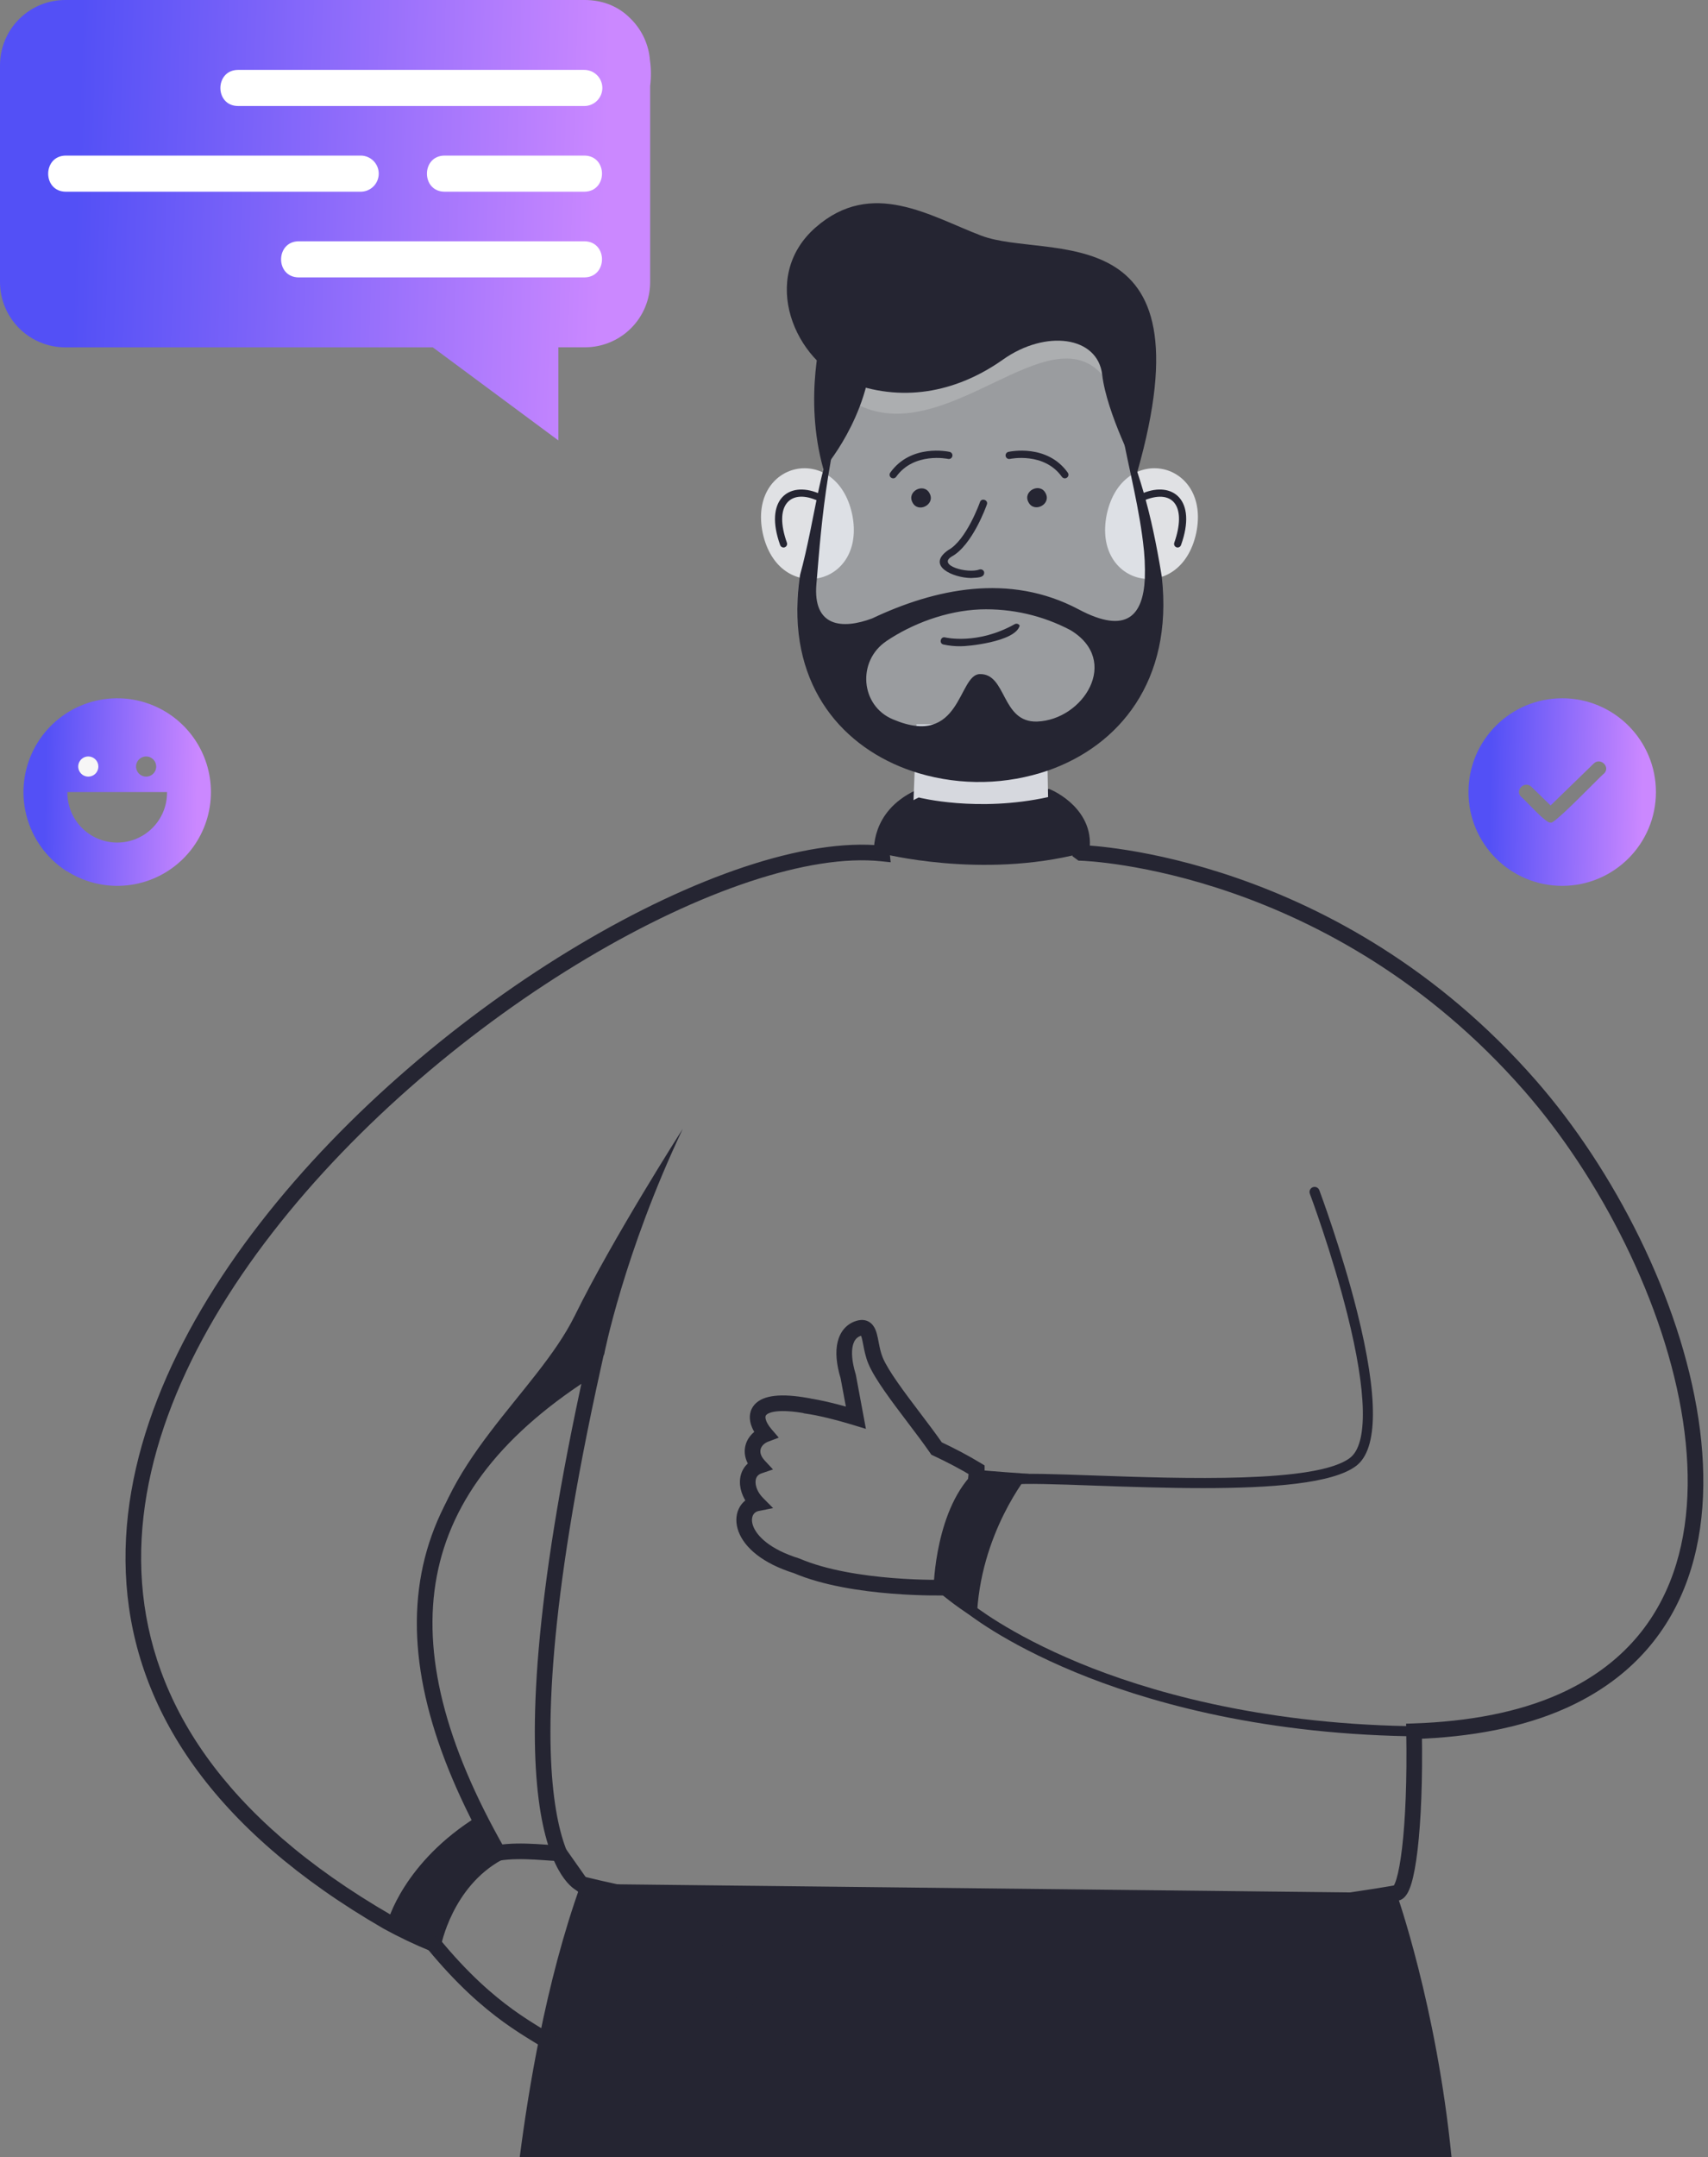 <svg width="328" height="414" viewBox="0 0 328 414" fill="none" xmlns="http://www.w3.org/2000/svg">
<rect x="0" y="0" width="328" height="414" fill="#808080" stroke="none"/>
<path d="M111.566 361.532L110.998 362.92L111.1 362.962L111.207 362.988L111.566 361.532ZM268.154 363.267V361.767H268.017L267.883 361.792L268.154 363.267ZM113.887 262.332L115.351 262.656L116.124 259.169L113.093 261.059L113.887 262.332ZM95.663 355.582L96.382 356.898L97.723 356.165L96.966 354.838L95.663 355.582ZM83.24 373.026L82.671 374.414L84.375 375.111L84.714 373.302L83.24 373.026ZM74.436 368.831L73.686 370.13L73.701 370.139L73.716 370.147L74.436 368.831ZM169.35 163.787L169.194 165.279L171.046 165.472L170.841 163.622L169.35 163.787ZM176.43 153.046L176.805 151.594L176.28 151.459L175.79 151.69L176.43 153.046ZM201.312 152.967L201.903 151.589L201.461 151.399L200.99 151.502L201.312 152.967ZM207.607 163.665L206.138 163.359L205.942 164.303L206.719 164.874L207.607 163.665ZM207.622 163.676L206.734 164.885L207.109 165.161L207.575 165.175L207.622 163.676ZM293.82 208.317L292.692 209.305L292.692 209.305L293.82 208.317ZM300.161 326.403L299.546 325.035L299.546 325.035L300.161 326.403ZM271.552 332.229L271.501 330.73L270.026 330.779L270.052 332.255L271.552 332.229ZM169.35 163.79L170.841 163.624L170.547 160.988L168.439 162.598L169.35 163.79ZM169.294 163.833L168.382 162.642L170.126 165.081L169.294 163.833ZM169.351 163.795L170.182 165.044L170.953 164.531L170.839 163.612L169.351 163.795ZM111.207 362.988C146.851 371.774 186.168 372.201 216.522 370.447C231.709 369.57 244.676 368.145 253.848 366.939C258.435 366.337 262.074 365.788 264.569 365.39C265.816 365.191 266.777 365.03 267.428 364.918C267.754 364.862 268.001 364.818 268.169 364.788C268.252 364.774 268.315 364.762 268.358 364.754C268.38 364.751 268.396 364.748 268.407 364.746C268.413 364.745 268.417 364.744 268.42 364.743C268.421 364.743 268.422 364.743 268.423 364.743C268.424 364.743 268.425 364.742 268.154 363.267C267.883 361.792 267.883 361.792 267.883 361.792C267.882 361.792 267.881 361.792 267.88 361.792C267.878 361.793 267.874 361.793 267.87 361.794C267.86 361.796 267.845 361.799 267.825 361.802C267.785 361.81 267.724 361.82 267.643 361.835C267.482 361.864 267.239 361.906 266.92 361.961C266.28 362.071 265.331 362.231 264.096 362.428C261.626 362.822 258.014 363.366 253.457 363.965C244.342 365.163 231.45 366.58 216.349 367.452C186.125 369.198 147.148 368.757 111.925 360.075L111.207 362.988ZM112.422 262.007C102.24 307.986 101.616 332.996 103.617 346.585C104.619 353.392 106.29 357.403 107.809 359.758C108.57 360.938 109.291 361.7 109.866 362.184C110.153 362.425 110.401 362.595 110.595 362.712C110.693 362.77 110.776 362.815 110.844 362.849C110.878 362.866 110.908 362.88 110.933 362.892C110.946 362.898 110.958 362.903 110.969 362.908C110.974 362.91 110.979 362.912 110.984 362.914C110.987 362.915 110.99 362.917 110.991 362.917C110.995 362.919 110.998 362.92 111.566 361.532C112.134 360.144 112.138 360.145 112.141 360.146C112.142 360.147 112.145 360.148 112.147 360.149C112.15 360.15 112.154 360.152 112.157 360.153C112.163 360.156 112.169 360.158 112.173 360.16C112.182 360.164 112.186 360.166 112.187 360.167C112.188 360.167 112.172 360.159 112.142 360.141C112.083 360.106 111.964 360.027 111.798 359.888C111.467 359.61 110.94 359.078 110.33 358.132C109.106 356.235 107.544 352.664 106.585 346.148C104.663 333.094 105.198 308.504 115.351 262.656L112.422 262.007ZM113.093 261.059C94.676 272.543 83.95 285.978 80.933 301.907C77.925 317.787 82.65 335.803 94.36 356.325L96.966 354.838C85.423 334.609 81.062 317.347 83.881 302.465C86.69 287.63 96.702 274.816 114.681 263.604L113.093 261.059ZM94.944 354.265C89.487 357.245 86.2 361.891 84.286 365.722C83.326 367.643 82.7 369.381 82.313 370.644C82.119 371.276 81.984 371.791 81.897 372.154C81.853 372.335 81.822 372.478 81.8 372.579C81.79 372.629 81.781 372.669 81.776 372.698C81.773 372.712 81.77 372.723 81.769 372.732C81.768 372.736 81.767 372.74 81.767 372.743C81.766 372.744 81.766 372.746 81.766 372.747C81.766 372.747 81.766 372.748 81.766 372.748C81.766 372.749 81.766 372.749 83.24 373.026C84.714 373.302 84.714 373.303 84.714 373.303C84.714 373.303 84.714 373.304 84.714 373.304C84.714 373.304 84.714 373.304 84.714 373.304C84.714 373.304 84.714 373.304 84.714 373.302C84.715 373.299 84.716 373.294 84.718 373.285C84.721 373.269 84.726 373.241 84.734 373.203C84.751 373.127 84.777 373.01 84.814 372.856C84.888 372.547 85.007 372.091 85.181 371.523C85.53 370.385 86.098 368.806 86.969 367.062C88.718 363.563 91.642 359.487 96.382 356.898L94.944 354.265ZM83.808 371.638C80.849 370.426 77.961 369.05 75.156 367.515L73.716 370.147C76.619 371.735 79.609 373.16 82.671 374.414L83.808 371.638ZM75.187 367.532C42.642 348.733 28.967 326.445 27.281 303.822C25.587 281.098 35.954 257.643 52.34 236.529C68.709 215.437 90.954 196.854 112.662 183.923C123.513 177.46 134.2 172.426 143.921 169.195C153.664 165.957 162.336 164.564 169.194 165.279L169.505 162.295C162.054 161.519 152.922 163.043 142.975 166.348C133.008 169.661 122.123 174.796 111.127 181.346C89.142 194.442 66.599 213.262 49.97 234.69C33.358 256.094 22.517 280.276 24.289 304.045C26.068 327.916 40.534 350.98 73.686 370.13L75.187 367.532ZM175.79 151.69C167.114 155.784 167.807 163.481 167.859 163.952L170.841 163.622C170.841 163.628 170.799 163.247 170.845 162.624C170.891 162.002 171.025 161.152 171.369 160.209C172.045 158.361 173.561 156.059 177.071 154.403L175.79 151.69ZM200.99 151.502C194.373 152.956 188.306 152.977 183.89 152.631C181.684 152.459 179.898 152.196 178.669 151.977C178.055 151.868 177.581 151.77 177.264 151.7C177.106 151.666 176.987 151.638 176.909 151.619C176.871 151.61 176.843 151.603 176.825 151.599C176.816 151.597 176.81 151.595 176.807 151.594C176.805 151.594 176.804 151.594 176.804 151.594C176.803 151.593 176.803 151.593 176.804 151.594C176.804 151.594 176.804 151.594 176.804 151.594C176.804 151.594 176.805 151.594 176.43 153.046C176.056 154.499 176.057 154.499 176.057 154.499C176.057 154.499 176.058 154.499 176.058 154.499C176.059 154.5 176.06 154.5 176.061 154.5C176.064 154.501 176.067 154.502 176.071 154.503C176.078 154.505 176.088 154.507 176.101 154.51C176.127 154.517 176.164 154.526 176.212 154.537C176.306 154.56 176.443 154.592 176.62 154.63C176.974 154.708 177.487 154.814 178.144 154.931C179.456 155.164 181.341 155.441 183.656 155.622C188.282 155.984 194.656 155.965 201.634 154.432L200.99 151.502ZM209.075 163.971C209.977 159.647 208.085 156.484 206.092 154.5C205.102 153.515 204.068 152.795 203.288 152.323C202.895 152.086 202.561 151.907 202.319 151.786C202.199 151.725 202.101 151.678 202.03 151.646C201.995 151.629 201.966 151.616 201.945 151.607C201.934 151.602 201.925 151.598 201.919 151.595C201.915 151.594 201.912 151.592 201.91 151.591C201.908 151.591 201.907 151.59 201.906 151.59C201.906 151.589 201.905 151.589 201.905 151.589C201.904 151.589 201.903 151.589 201.312 152.967C200.721 154.346 200.72 154.345 200.72 154.345C200.719 154.345 200.719 154.345 200.719 154.345C200.718 154.344 200.718 154.344 200.717 154.344C200.717 154.344 200.717 154.344 200.717 154.344C200.717 154.344 200.72 154.345 200.724 154.347C200.732 154.351 200.747 154.358 200.769 154.368C200.812 154.388 200.881 154.42 200.971 154.466C201.152 154.557 201.417 154.698 201.734 154.89C202.373 155.276 203.2 155.855 203.976 156.627C205.513 158.157 206.768 160.343 206.138 163.359L209.075 163.971ZM208.51 162.467L208.495 162.456L206.719 164.874L206.734 164.885L208.51 162.467ZM294.949 207.329C257.044 164.014 209.073 162.22 207.669 162.177L207.575 165.175C208.673 165.209 255.605 166.924 292.692 209.305L294.949 207.329ZM300.777 327.771C312.216 322.623 319.486 314.564 323.421 304.827C327.34 295.128 327.914 283.858 326.166 272.276C322.673 249.131 309.851 224.343 294.949 207.329L292.692 209.305C307.278 225.959 319.805 250.232 323.2 272.723C324.895 283.958 324.298 294.649 320.639 303.703C316.997 312.717 310.285 320.202 299.546 325.035L300.777 327.771ZM271.602 333.728C282.323 333.37 292.396 331.545 300.777 327.771L299.546 325.035C291.631 328.6 281.976 330.38 271.501 330.73L271.602 333.728ZM268.154 364.767C269.213 364.767 269.855 363.99 270.161 363.517C270.513 362.973 270.794 362.265 271.031 361.49C271.51 359.918 271.914 357.692 272.235 354.95C272.88 349.445 273.218 341.614 273.051 332.202L270.052 332.255C270.217 341.584 269.88 349.273 269.255 354.601C268.942 357.277 268.563 359.297 268.161 360.616C267.957 361.286 267.773 361.686 267.642 361.887C267.466 362.16 267.607 361.767 268.154 361.767V364.767ZM168.439 162.598C168.42 162.613 168.401 162.628 168.382 162.642L170.206 165.024C170.224 165.01 170.242 164.996 170.261 164.982L168.439 162.598ZM168.519 162.547C168.5 162.56 168.481 162.573 168.462 162.585L170.126 165.081C170.145 165.069 170.163 165.056 170.182 165.044L168.519 162.547ZM167.859 163.956C167.86 163.961 167.86 163.965 167.861 163.969C167.861 163.971 167.861 163.973 167.861 163.975C167.862 163.975 167.862 163.976 167.862 163.977C167.862 163.977 167.862 163.978 167.862 163.978C167.862 163.978 167.862 163.979 167.862 163.979C167.862 163.979 167.862 163.979 167.862 163.979C167.862 163.979 167.862 163.979 167.862 163.979C167.862 163.979 167.862 163.979 167.862 163.979C167.862 163.979 167.862 163.979 167.862 163.979C167.862 163.979 167.862 163.979 169.351 163.795C170.839 163.612 170.839 163.612 170.839 163.612C170.839 163.612 170.839 163.612 170.839 163.612C170.839 163.612 170.839 163.612 170.839 163.612C170.839 163.612 170.839 163.612 170.839 163.612C170.839 163.612 170.839 163.612 170.839 163.612C170.839 163.612 170.84 163.612 170.84 163.613C170.84 163.613 170.84 163.613 170.84 163.614C170.84 163.614 170.84 163.615 170.84 163.616C170.84 163.617 170.84 163.618 170.84 163.619C170.841 163.621 170.841 163.623 170.841 163.624L167.859 163.956Z" fill="#252532"/>
<path d="M278.753 414H99.805C100.685 407.146 101.914 399.136 103.617 390.764C105.579 381.087 108.17 370.93 111.569 361.532L268.159 363.267C268.159 363.267 275.87 384.88 278.753 414Z" fill="#252532"/>
<path d="M201 139H176L175 164.5H201.5L201 139Z" fill="#D6D8DE"/>
<path d="M229.718 102.293C226.699 116.213 209.662 112.62 212.547 98.669C215.569 84.749 232.604 88.345 229.718 102.293Z" fill="#E0E1E4"/>
<path d="M146.47 102.293C149.492 116.213 166.527 112.62 163.641 98.669C160.622 84.749 143.587 88.345 146.47 102.293Z" fill="#E0E1E4"/>
<g style="mix-blend-mode:multiply" opacity="0.3">
<path d="M223.113 117.331C221.171 163.944 146.244 157.11 153.637 110.301C154.663 101.016 157.998 94.845 159.555 80.045C163.169 45.794 211.955 43.959 216.341 79.789C218.057 93.919 223.223 104.335 223.113 117.331Z" fill="#D8DEE8"/>
</g>
<path d="M197.49 96.35C196.367 94.221 199.742 92.511 200.804 94.671C201.925 96.8 198.562 98.51 197.49 96.35Z" fill="#252532"/>
<path d="M175.22 96.394C174.096 94.264 177.472 92.555 178.534 94.715C179.65 96.842 176.271 98.554 175.22 96.394Z" fill="#252532"/>
<path d="M186.463 110.925C183.061 110.884 177.772 108.596 182.074 105.579C185.588 103.68 188.166 96.422 188.192 96.347C188.476 95.488 189.833 95.953 189.518 96.811C189.405 97.131 186.73 104.658 182.743 106.813C179.988 108.497 185.732 110.127 188.097 109.292C188.275 109.236 188.468 109.252 188.634 109.338C188.799 109.423 188.925 109.571 188.982 109.748C189.182 111.007 187.345 110.831 186.463 110.925Z" fill="#252532"/>
<g style="mix-blend-mode:multiply" opacity="0.3">
<path d="M165.149 77.872C182.004 85.683 201.34 60.254 211.662 71.914L212.927 64.786L193.273 55.588L161.907 66.486L165.149 77.872Z" fill="#D6D6D7"/>
</g>
<path d="M218.404 90.579C218.404 90.579 212.527 79.333 211.663 71.914C210.798 64.495 200.81 63.197 192.604 69.007C184.398 74.816 174.158 77.452 163.395 73.498C152.631 69.544 145.67 53.257 156.618 43.654C167.458 34.146 178.732 41.556 188.482 45.238C201.066 49.991 232.679 40.401 218.404 90.579Z" fill="#252532"/>
<path d="M158.128 90.047C158.128 90.047 166.926 80.101 167.457 66.895L158.033 63.197C158.033 63.197 154.185 76.047 158.128 90.047Z" fill="#252532"/>
<path d="M226.153 105.07C226.045 105.069 225.94 105.043 225.844 104.995C225.749 104.947 225.666 104.877 225.602 104.791C225.539 104.705 225.496 104.605 225.477 104.5C225.459 104.395 225.465 104.287 225.496 104.184C227.899 97.343 225.404 93.847 219.991 95.918C219.17 96.258 218.652 94.953 219.491 94.638C225.211 92.301 229.911 95.918 226.809 104.578C226.767 104.72 226.68 104.844 226.562 104.932C226.444 105.021 226.3 105.069 226.153 105.07V105.07Z" fill="#252532"/>
<path d="M150.469 105.07C150.322 105.069 150.179 105.021 150.061 104.934C149.943 104.846 149.856 104.724 149.812 104.583C146.708 95.92 151.423 92.299 157.133 94.643C157.961 94.955 157.459 96.253 156.633 95.923C151.733 93.916 148.535 96.947 151.128 104.189C151.157 104.292 151.162 104.399 151.143 104.504C151.124 104.608 151.081 104.707 151.017 104.792C150.953 104.878 150.87 104.947 150.775 104.995C150.68 105.043 150.575 105.069 150.469 105.07V105.07Z" fill="#252532"/>
<path d="M223.116 110.754C223.116 110.734 223.116 110.718 223.116 110.7C222.569 107.373 222.028 104.481 221.471 101.917C221.335 101.282 221.198 100.667 221.061 100.072C220.717 98.59 220.368 97.215 220.012 95.913C219.89 95.462 219.768 95.019 219.645 94.584C219.245 93.192 218.834 91.874 218.411 90.582V90.559C218.327 90.303 218.242 90.047 218.155 89.791C217.306 87.247 216.39 84.759 215.387 81.982C215.497 82.924 215.702 84.086 215.964 85.412C216.305 87.121 216.734 89.102 217.193 91.229C217.962 94.83 218.799 98.853 219.327 102.697C219.391 103.155 219.45 103.611 219.504 104.059C219.811 106.386 219.926 108.734 219.848 111.079C219.504 117.969 216.467 121.897 207.135 116.94C193.771 109.853 179.432 113.027 167.473 118.683C161.83 120.789 156.045 120.403 156.784 112.013C156.812 111.691 156.841 111.358 156.871 111.015C157.297 106.014 157.8 99.135 159.062 91.252C159.221 90.257 159.39 89.246 159.575 88.222C159.806 86.942 160.055 85.635 160.332 84.314C159.48 85.635 158.777 87.641 158.141 90.052C158.087 90.246 158.039 90.446 157.987 90.648C157.88 91.068 157.777 91.495 157.674 91.928C157.674 91.966 157.656 91.999 157.651 92.038C157.531 92.534 157.418 93.044 157.305 93.573C157.305 93.614 157.287 93.65 157.279 93.689C157.21 93.998 157.143 94.316 157.077 94.633C156.984 95.076 156.889 95.524 156.797 95.979C156.502 97.42 156.207 98.92 155.899 100.438C155.766 101.103 155.643 101.773 155.494 102.444C154.943 105.108 154.347 107.79 153.65 110.316C153.624 110.496 153.596 110.675 153.573 110.851C153.388 112.153 153.261 113.423 153.191 114.66C153.191 114.828 153.17 114.995 153.165 115.171C152.313 133.278 163.092 144.404 176.446 148.391C184.594 150.803 193.294 150.612 201.328 147.843C214.818 143.101 225.324 130.786 223.116 110.754ZM170.2 123.039C175.086 119.745 181.666 117.209 188.222 116.948C194.252 116.742 200.23 118.112 205.565 120.922C215.279 126.773 208.015 138.162 199.152 138.469C192.242 138.668 193.358 129.227 188.145 129.363C183.951 129.468 184.621 143.621 171.518 138.064C165.216 135.479 164.557 126.849 170.2 123.049V123.039Z" fill="#252532"/>
<path d="M184.495 124.016C183.375 124.033 182.256 123.92 181.161 123.681C180.273 123.469 180.63 122.084 181.507 122.322C181.569 122.337 187.676 123.806 194.861 119.783C194.942 119.738 195.03 119.709 195.122 119.699C195.213 119.688 195.306 119.695 195.395 119.72C195.484 119.745 195.567 119.787 195.64 119.844C195.712 119.901 195.773 119.972 195.818 120.052C195.007 123.223 185.416 124.07 184.495 124.016Z" fill="#252532"/>
<path d="M207.61 163.662C207.626 163.693 207.649 163.724 207.664 163.754C188.449 168.727 169.31 163.772 169.351 163.785C169.351 163.785 168.492 156.783 176.431 153.036C176.431 153.036 187.718 155.943 201.313 152.957C201.315 152.964 209.142 156.322 207.61 163.662Z" fill="#252532"/>
<path d="M204.488 91.795C204.378 91.795 204.269 91.769 204.171 91.718C204.073 91.668 203.988 91.595 203.924 91.505C200.492 86.697 194.02 88.053 193.953 88.068C193.773 88.108 193.585 88.075 193.43 87.976C193.275 87.878 193.166 87.722 193.126 87.542C193.086 87.363 193.119 87.176 193.218 87.021C193.317 86.866 193.473 86.757 193.653 86.717C193.956 86.65 201.092 85.138 205.052 90.704C205.127 90.808 205.171 90.929 205.18 91.056C205.19 91.183 205.164 91.309 205.105 91.422C205.047 91.535 204.958 91.629 204.849 91.695C204.74 91.761 204.615 91.795 204.488 91.795Z" fill="#252532"/>
<path d="M171.526 91.794C171.382 91.795 171.242 91.75 171.126 91.667C171.052 91.614 170.988 91.548 170.94 91.471C170.891 91.394 170.859 91.309 170.843 91.219C170.828 91.13 170.831 91.038 170.851 90.95C170.871 90.862 170.909 90.778 170.962 90.704C174.932 85.14 182.061 86.65 182.361 86.717C182.541 86.757 182.697 86.866 182.796 87.021C182.895 87.175 182.928 87.363 182.888 87.542C182.848 87.722 182.739 87.877 182.584 87.976C182.429 88.075 182.241 88.108 182.061 88.068C181.987 88.05 175.52 86.701 172.09 91.505C172.027 91.595 171.942 91.669 171.844 91.719C171.745 91.769 171.636 91.795 171.526 91.794Z" fill="#252532"/>
<path d="M111.566 361.532C116.614 366.016 123.327 367.198 123.338 367.244C131.42 369.443 139.362 372.457 147.622 373.898C153.347 374.896 152.239 379.444 147.088 378.863C138.962 377.945 130.671 376.35 122.56 375.229C122.545 375.27 138.428 384.233 146.637 387.276C152.734 389.536 150.623 392.906 145.387 391.509C136.384 389.088 119.003 382.492 119.003 382.492C119.003 382.492 132.813 391.977 140.429 395.404C146.234 398.017 144.12 401.012 138.905 399.55C129.72 396.973 120.965 392.896 112.8 387.957C112.772 387.977 122.655 396.812 128.106 400.589C132.952 403.95 130.394 406.834 125.857 404.392C119.385 400.912 112.895 397.421 107.036 392.952C102.519 389.725 94.37 386.554 83.24 373.028C80.141 369.24 90.917 356.408 95.663 355.584C100.113 354.816 106.254 355.758 107.398 355.61L111.566 361.532Z" stroke="#252532" stroke-width="3"/>
<path d="M95.663 355.582C85.466 361.151 83.24 373.026 83.24 373.026C80.229 371.793 77.29 370.393 74.436 368.831V368.831C74.436 368.831 77.427 357.36 91.864 348.464C94.029 352.889 95.663 355.582 95.663 355.582Z" fill="#252532"/>
<path d="M187.581 282.068H189.081V281.224L188.359 280.786L187.581 282.068ZM179.857 277.976L178.623 278.828L178.854 279.163L179.222 279.335L179.857 277.976ZM181.509 304.664L181.551 306.164L182.398 306.14L182.815 305.402L181.509 304.664ZM152.987 300.491L153.576 299.112L153.506 299.082L153.433 299.059L152.987 300.491ZM145.437 288.485L145.728 289.957L148.465 289.415L146.504 287.431L145.437 288.485ZM145.77 281.318L146.252 282.738L148.448 281.992L146.867 280.295L145.77 281.318ZM147.018 275.243L147.546 276.647L149.554 275.893L148.156 274.266L147.018 275.243ZM155.001 269.776L156.006 268.662L155.689 268.376L155.268 268.3L155.001 269.776ZM155.036 269.807L154.029 270.919L154.369 271.227L154.822 271.292L155.036 269.807ZM164.361 272.052L163.924 273.487L166.288 274.205L165.835 271.777L164.361 272.052ZM162.889 264.153L164.364 263.878L164.349 263.796L164.324 263.716L162.889 264.153ZM164.805 254.94L165.275 256.364L165.275 256.364L164.805 254.94ZM167.251 257.805L165.778 258.088L165.799 258.195L165.834 258.297L167.251 257.805ZM167.251 257.805L168.724 257.522L168.704 257.415L168.668 257.312L167.251 257.805ZM168.14 261.12L166.755 261.697L166.757 261.7L168.14 261.12ZM175.507 272.071L176.702 271.165L176.702 271.165L175.507 272.071ZM188.359 280.786C185.902 279.295 183.23 277.898 180.493 276.617L179.222 279.335C181.883 280.58 184.456 281.927 186.803 283.351L188.359 280.786ZM182.815 305.402C185.507 300.639 187.062 294.805 187.948 290.237C188.831 285.682 189.081 282.205 189.081 282.068H186.081C186.081 281.934 185.869 285.2 185.003 289.666C184.14 294.118 182.659 299.581 180.203 303.926L182.815 305.402ZM152.398 301.871C158.091 304.302 165.421 305.359 171.225 305.822C174.147 306.055 176.721 306.141 178.566 306.168C179.49 306.182 180.231 306.181 180.744 306.176C181.001 306.174 181.2 306.171 181.337 306.168C181.405 306.167 181.457 306.166 181.493 306.165C181.511 306.165 181.525 306.164 181.535 306.164C181.54 306.164 181.543 306.164 181.546 306.164C181.547 306.164 181.549 306.164 181.549 306.164C181.55 306.164 181.55 306.164 181.55 306.164C181.551 306.164 181.551 306.164 181.509 304.664C181.467 303.165 181.467 303.165 181.467 303.165C181.467 303.165 181.467 303.165 181.467 303.165C181.467 303.165 181.466 303.165 181.466 303.165C181.464 303.165 181.461 303.165 181.458 303.165C181.45 303.165 181.439 303.165 181.423 303.166C181.392 303.167 181.344 303.168 181.281 303.169C181.154 303.171 180.965 303.174 180.719 303.176C180.227 303.18 179.508 303.181 178.611 303.168C176.815 303.142 174.307 303.059 171.463 302.832C165.737 302.375 158.806 301.345 153.576 299.112L152.398 301.871ZM145.146 287.014C143.663 287.307 142.48 288.232 141.865 289.552C141.258 290.856 141.26 292.413 141.838 293.941C142.989 296.988 146.405 300.012 152.541 301.924L153.433 299.059C147.746 297.288 145.337 294.714 144.644 292.881C144.3 291.97 144.376 291.267 144.585 290.819C144.786 290.387 145.162 290.069 145.728 289.957L145.146 287.014ZM145.287 279.898C143.149 280.624 142.122 282.417 142.094 284.332C142.067 286.161 142.924 288.076 144.37 289.54L146.504 287.431C145.523 286.439 145.08 285.268 145.094 284.376C145.105 283.571 145.459 283.008 146.252 282.738L145.287 279.898ZM146.491 273.839C144.935 274.423 143.644 275.643 143.188 277.273C142.716 278.96 143.219 280.781 144.672 282.34L146.867 280.295C145.994 279.358 145.936 278.586 146.077 278.082C146.234 277.522 146.73 276.953 147.546 276.647L146.491 273.839ZM148.156 274.266C147.535 273.542 147.174 272.873 147.046 272.36C146.927 271.883 147.027 271.673 147.141 271.543C147.311 271.35 147.815 270.999 149.102 270.854C150.365 270.712 152.193 270.792 154.734 271.252L155.268 268.3C152.573 267.812 150.428 267.686 148.767 267.873C147.131 268.057 145.759 268.57 144.886 269.565C143.957 270.624 143.847 271.929 144.135 273.085C144.414 274.205 145.077 275.285 145.881 276.22L148.156 274.266ZM153.996 270.889C154.007 270.899 154.018 270.909 154.029 270.919L156.044 268.696C156.031 268.685 156.019 268.673 156.006 268.662L153.996 270.889ZM164.797 270.617C161.03 269.471 157.677 268.672 155.25 268.323L154.822 271.292C157.041 271.612 160.234 272.365 163.924 273.487L164.797 270.617ZM161.415 264.428L162.886 272.326L165.835 271.777L164.364 263.878L161.415 264.428ZM164.336 253.515C162.552 254.103 161.343 255.529 160.863 257.497C160.399 259.395 160.602 261.791 161.454 264.59L164.324 263.716C163.555 261.189 163.49 259.383 163.777 258.208C164.047 257.103 164.606 256.585 165.275 256.364L164.336 253.515ZM168.724 257.522C168.63 257.033 168.531 256.512 168.407 256.044C168.285 255.584 168.112 255.059 167.82 254.597C167.509 254.105 167.028 253.632 166.313 253.419C165.633 253.217 164.948 253.313 164.335 253.515L165.275 256.364C165.554 256.272 165.572 256.329 165.457 256.294C165.307 256.25 165.254 256.153 165.284 256.2C165.332 256.277 165.412 256.454 165.507 256.811C165.599 257.16 165.679 257.572 165.778 258.088L168.724 257.522ZM168.668 257.312L168.668 257.312L165.834 258.297L165.834 258.298L168.668 257.312ZM169.525 260.543C169.126 259.586 168.925 258.565 168.724 257.522L165.778 258.088C165.971 259.093 166.22 260.412 166.755 261.697L169.525 260.543ZM176.702 271.165C175.163 269.132 173.628 267.105 172.334 265.246C171.026 263.367 170.032 261.753 169.523 260.54L166.757 261.7C167.396 263.227 168.55 265.061 169.871 266.959C171.206 268.877 172.78 270.955 174.311 272.976L176.702 271.165ZM181.092 277.124C179.822 275.283 178.259 273.22 176.702 271.165L174.311 272.976C175.878 275.046 177.398 277.053 178.623 278.828L181.092 277.124Z" fill="#252532"/>
<path d="M231.06 285.577C223.924 285.577 216.515 285.321 209.972 285.086C202.943 284.83 196.874 284.625 194.281 284.896C194.025 284.923 193.769 284.848 193.569 284.687C193.369 284.526 193.241 284.292 193.214 284.036C193.187 283.781 193.262 283.526 193.424 283.326C193.586 283.126 193.82 282.999 194.076 282.972C196.808 282.685 202.646 282.89 210.039 283.151C227.115 283.752 252.917 284.661 259.268 279.757C262.718 277.098 262.523 267.293 258.722 252.158C255.746 240.303 251.581 229.188 251.54 229.078C251.449 228.838 251.458 228.571 251.564 228.338C251.671 228.104 251.866 227.922 252.107 227.832C252.347 227.741 252.614 227.75 252.849 227.856C253.083 227.962 253.265 228.157 253.356 228.397C253.399 228.51 257.604 239.727 260.607 251.687C264.711 268.066 264.673 278.048 260.459 281.29C256.006 284.722 243.965 285.577 231.06 285.577Z" fill="#252532"/>
<path d="M131.112 216.629C119.736 240.687 116 260 116 260C116 260 91.799 275.58 84.106 294.534C83.144 296.926 82.441 299.415 82.011 301.956C83.635 280.924 103.045 267.406 110.402 252.437C117.702 237.6 130.91 216.952 131.112 216.629Z" fill="#252532"/>
<path d="M270.491 333.19H270.47C240.792 332.64 219.281 326.198 206.46 320.89C192.521 315.119 185.711 309.547 185.426 309.312C185.328 309.231 185.247 309.131 185.188 309.019C185.128 308.906 185.092 308.783 185.08 308.657C185.068 308.53 185.081 308.403 185.119 308.281C185.157 308.16 185.218 308.047 185.299 307.949C185.381 307.851 185.48 307.77 185.593 307.711C185.706 307.652 185.829 307.615 185.956 307.604C186.083 307.592 186.211 307.605 186.332 307.643C186.454 307.68 186.567 307.741 186.665 307.822C186.758 307.899 193.619 313.494 207.296 319.142C219.948 324.368 241.184 330.71 270.503 331.255C270.761 331.257 271.006 331.361 271.187 331.544C271.367 331.727 271.467 331.974 271.465 332.23C271.463 332.487 271.359 332.732 271.176 332.912C270.993 333.092 270.745 333.192 270.488 333.19H270.491Z" fill="#252532"/>
<path d="M197.582 282.839C197.582 282.839 188.058 294.279 187.578 310.776C184.647 308.978 181.874 306.933 179.291 304.664C179.291 304.664 179.57 289.152 187.578 282.066C187.578 282.071 191.508 282.429 197.582 282.839Z" fill="#252532"/>
<path fill-rule="evenodd" clip-rule="evenodd" d="M12.892 167.208C12.848 167.192 12.806 167.177 12.762 167.161C12.419 166.938 12.082 166.704 11.754 166.459L11.753 166.459C8.355 163.925 5.959 160.273 4.987 156.146C4.015 152.018 4.53 147.68 6.44 143.895C8.351 140.11 11.535 137.12 15.432 135.452C19.328 133.784 23.688 133.545 27.744 134.776L27.748 134.777C28.089 134.882 28.428 134.994 28.761 135.119L28.774 135.127C32.216 136.406 35.184 138.707 37.282 141.723C39.383 144.743 40.508 148.335 40.507 152.014C40.504 155.846 39.28 159.576 37.011 162.663C34.743 165.749 31.549 168.031 27.895 169.177C24.241 170.322 20.316 170.271 16.693 169.031C15.351 168.572 14.076 167.958 12.892 167.208ZM32.072 151.997C32.089 153.264 31.854 154.522 31.38 155.698C30.907 156.873 30.205 157.943 29.315 158.845C28.425 159.747 27.365 160.463 26.196 160.952C25.027 161.44 23.773 161.692 22.506 161.692C21.24 161.692 19.986 161.44 18.817 160.952C17.648 160.463 16.588 159.747 15.698 158.845C14.808 157.943 14.106 156.873 13.633 155.698C13.159 154.522 12.924 153.264 12.941 151.997H32.072ZM29.669 148.176C29.881 147.858 29.995 147.484 29.995 147.101C29.995 146.588 29.791 146.096 29.428 145.733C29.066 145.371 28.574 145.167 28.061 145.167C27.678 145.167 27.305 145.28 26.986 145.493C26.668 145.705 26.421 146.008 26.274 146.361C26.128 146.715 26.09 147.104 26.164 147.479C26.239 147.854 26.423 148.199 26.693 148.47C26.964 148.74 27.308 148.924 27.684 148.999C28.059 149.074 28.448 149.035 28.801 148.889C29.154 148.743 29.456 148.495 29.669 148.176Z" fill="url(#paint0_linear_329_164)"/>
<path d="M18.89 147.102C18.89 147.484 18.776 147.858 18.564 148.176C18.351 148.495 18.049 148.743 17.696 148.889C17.342 149.036 16.953 149.074 16.578 148.999C16.203 148.925 15.858 148.74 15.588 148.47C15.318 148.199 15.133 147.854 15.059 147.479C14.984 147.104 15.022 146.715 15.169 146.361C15.315 146.008 15.563 145.705 15.881 145.493C16.199 145.28 16.573 145.167 16.956 145.167C17.468 145.167 17.96 145.371 18.323 145.733C18.686 146.096 18.89 146.588 18.89 147.102V147.102Z" fill="#F6F6F6"/>
<path fill-rule="evenodd" clip-rule="evenodd" d="M124.852 16.508C124.852 16.508 124.852 16.508 124.852 16.508V54.133C124.852 57.452 123.534 60.635 121.187 62.982C119.133 65.035 116.44 66.301 113.575 66.586C113.166 66.626 112.753 66.647 112.338 66.647L112.338 66.647H107.228V84.522L83.116 66.658H12.53C9.61 66.658 6.796 65.638 4.563 63.795C4.254 63.541 3.956 63.271 3.672 62.987C2.508 61.825 1.585 60.445 0.955 58.925C0.325 57.406 0 55.778 0 54.133V12.516C0 10.871 0.325 9.243 0.955 7.724C1.585 6.204 2.508 4.824 3.672 3.662C4.835 2.5 6.216 1.578 7.736 0.95C9.256 0.321 10.885 -0.001 12.53 1.91795e-05H18.526C18.469 6.39578e-06 18.412 0 18.355 0H112.339C112.34 6.65001e-06 112.341 1.3376e-05 112.341 2.01781e-05C112.737 0 113.131 0.019 113.521 0.056C116.592 0.329 119.081 1.572 120.947 3.433C121.028 3.51 121.108 3.588 121.187 3.667C123.31 5.791 124.591 8.598 124.816 11.572C125.048 13.168 125.062 14.835 124.852 16.508Z" fill="url(#paint1_linear_329_164)"/>
<path d="M45.722 20.344H112.207C112.662 20.344 113.113 20.255 113.533 20.08C113.954 19.906 114.336 19.651 114.658 19.329C114.98 19.007 115.235 18.625 115.409 18.205C115.583 17.784 115.673 17.333 115.673 16.878C115.673 16.423 115.583 15.972 115.409 15.552C115.235 15.131 114.98 14.749 114.658 14.427C114.336 14.105 113.954 13.85 113.533 13.676C113.113 13.502 112.662 13.412 112.207 13.412H45.722C41.209 13.428 41.171 20.325 45.722 20.344Z" fill="white"/>
<path d="M85.385 36.789H112.207C116.733 36.77 116.747 29.877 112.207 29.857H85.385C80.862 29.877 80.848 36.77 85.385 36.789Z" fill="white"/>
<path d="M12.647 36.789H69.266C69.721 36.789 70.172 36.7 70.592 36.526C71.013 36.352 71.395 36.096 71.717 35.774C72.038 35.453 72.294 35.07 72.468 34.65C72.642 34.229 72.732 33.779 72.732 33.324C72.732 32.868 72.642 32.418 72.468 31.997C72.294 31.577 72.038 31.195 71.717 30.873C71.395 30.551 71.013 30.296 70.592 30.121C70.172 29.947 69.721 29.857 69.266 29.857H12.647C8.145 29.874 8.099 36.77 12.647 36.789Z" fill="white"/>
<path d="M57.378 53.235H112.207C116.723 53.218 116.753 46.325 112.207 46.303H57.378C52.862 46.322 52.832 53.215 57.378 53.235Z" fill="white"/>
<path fill-rule="evenodd" clip-rule="evenodd" d="M300 170C309.941 170 318 161.941 318 152C318 142.059 309.941 134 300 134C290.059 134 282 142.059 282 152C282 161.941 290.059 170 300 170ZM293.525 154.288C295.025 155.826 297.2 158.055 297.772 157.851C298.079 158.328 302.717 153.691 305.657 150.754C306.948 149.463 307.912 148.5 308.035 148.443C309.323 147.18 307.353 145.274 306.058 146.522L297.772 154.571L294.089 150.992C292.79 149.741 290.825 151.653 292.112 152.913C292.302 153.034 292.844 153.59 293.525 154.288Z" fill="url(#paint2_linear_329_164)"/>
<defs>
<linearGradient id="paint0_linear_329_164" x1="9.051" y1="134" x2="38.311" y2="134.603" gradientUnits="userSpaceOnUse">
<stop stop-color="#5350F6"/>
<stop offset="1" stop-color="#CB88FF"/>
</linearGradient>
<linearGradient id="paint1_linear_329_164" x1="15.775" y1="0" x2="117.323" y2="3.096" gradientUnits="userSpaceOnUse">
<stop stop-color="#5350F6"/>
<stop offset="1" stop-color="#CB88FF"/>
</linearGradient>
<linearGradient id="paint2_linear_329_164" x1="286.543" y1="134" x2="315.804" y2="134.603" gradientUnits="userSpaceOnUse">
<stop stop-color="#5350F6"/>
<stop offset="1" stop-color="#CB88FF"/>
</linearGradient>
</defs>
</svg>
